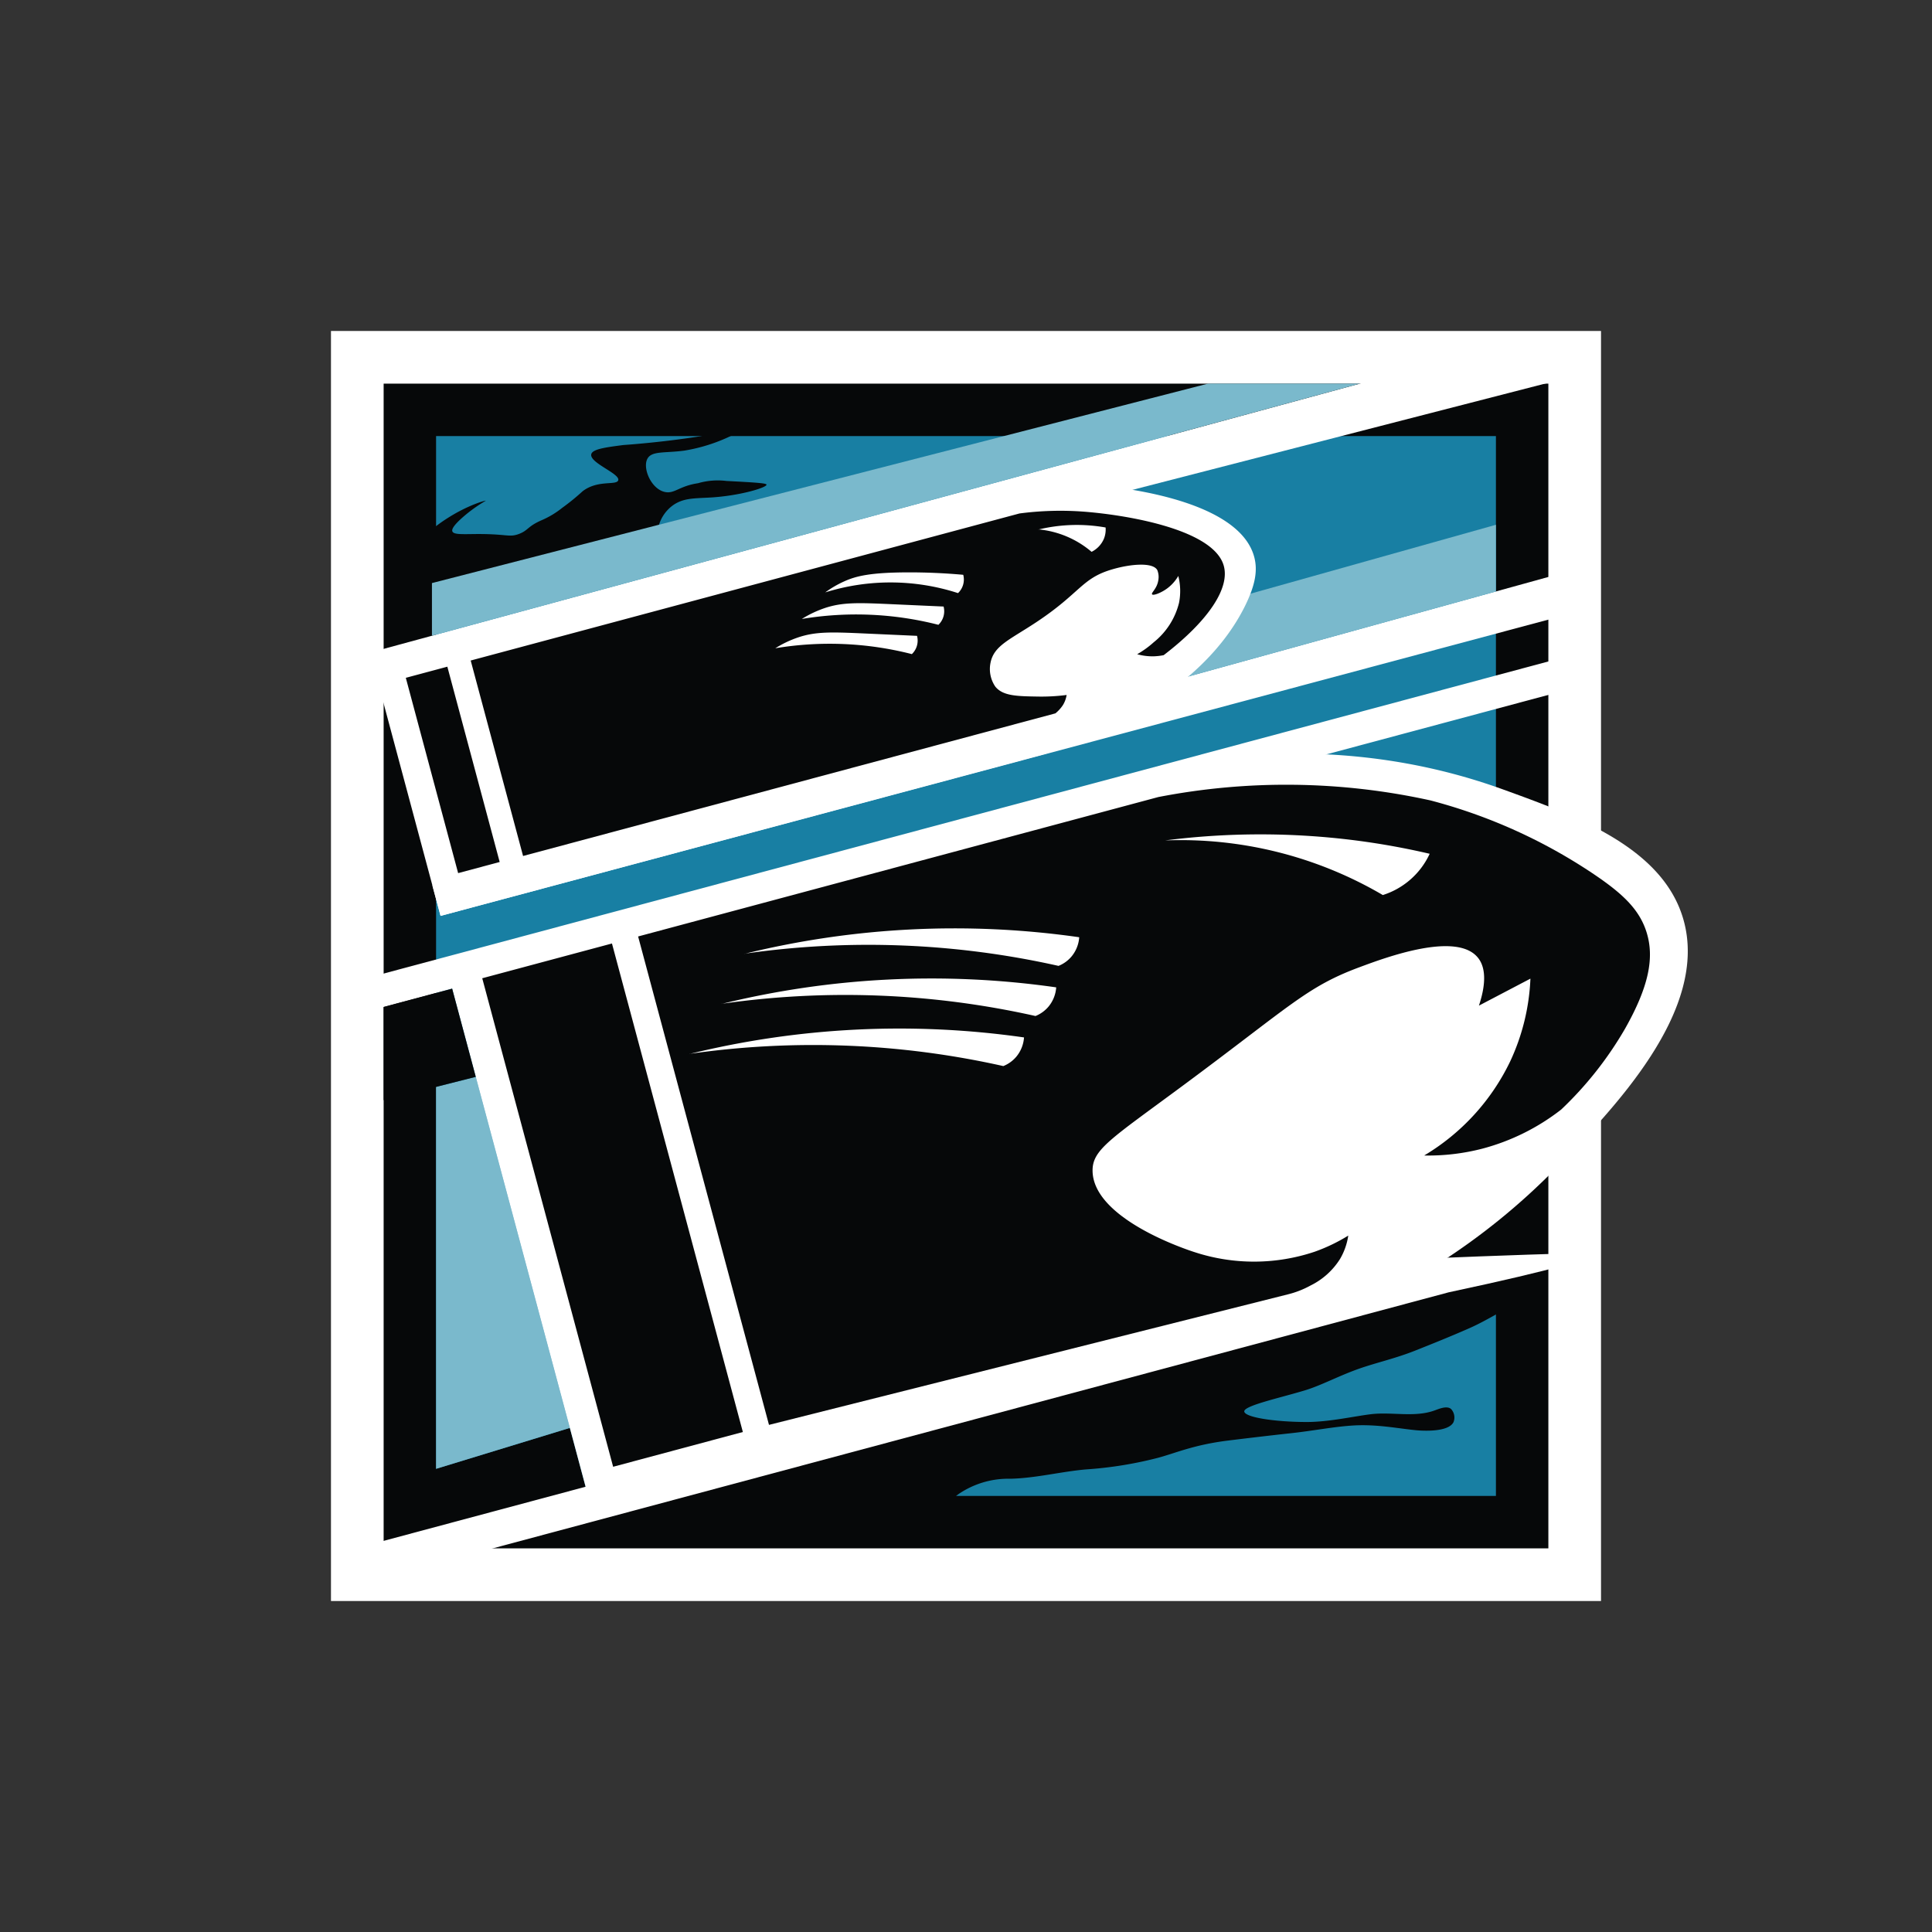 <svg xmlns="http://www.w3.org/2000/svg" viewBox="0 0 350 350">
    <rect x="0" y="0" width="350" height="350" fill="#333333" stroke="none"/>
    <defs>
        <clipPath id="a">
            <path fill="none" d="M79 79h192v192H79z"/>
        </clipPath>
    </defs>
    <path fill="#fff" d="M59.96 59.96h230.08v230.08H59.96z"/>
    <path fill="#060809" d="M69.5 69.5h211v211h-211z"/>
    <path fill="#187fa3" d="M79 79h192v192H79z"/>
    <path d="M75.36 99.39c.89-1 1.55-2.44 3.24-3.77 4.82-3.79 9.36-5 9.41-4.91a26.19 26.19 0 0 0-4.7 3.47c-1.26 1.2-1.48 1.76-1.36 2.08.22.57 1.55.52 3.86.49 6-.08 6.36.66 8.15 0s1.52-1.36 4.19-2.52a16 16 0 0 0 3.7-2.23 40.72 40.72 0 0 0 3.69-3c2.78-2.14 6.16-1 6.46-2 .35-1.2-5.19-3.13-4.89-4.69.18-.95 2.59-1.27 5.83-1.69 0 0 6.64-.43 13.88-1.58a81.07 81.07 0 0 0 9.91-2.59A31.09 31.09 0 0 1 124 81.63c-3.62.49-6 0-6.75 1.54-.84 1.73.72 5.36 3.13 5.94 1.79.43 2.6-1.05 6.07-1.57a12.78 12.78 0 0 1 5.15-.41c6 .31 7.24.43 7.26.68.05.5-4.73 2-10.15 2.32-3.07.17-5 .08-6.91 1.49a6.9 6.9 0 0 0-2.44 3.53c-.61 1.57-3.52 3.42-9.65 6-2.81 1.18-6.25 2.76-10.64 4.2-3.18 1-6.74 2.41-10.87 3.6-3.34 1-7.4 1.9-11.42 3-.78-4.09-.71-8.52-1.42-12.56zM160.7 274c5.87.83 9.21-.06 11.06-1.5.86-.67.84-1.05 1.84-1.8a16 16 0 0 1 9.46-2.81c4.59-.11 9.07-1.28 13.65-1.69a71 71 0 0 0 13.06-2.1c3.27-.88 6.51-2.37 12.79-3.14 3.83-.47 7.63-.92 11.31-1.32 4-.43 7.77-1.19 11.32-1.4 4.26-.25 8.12.55 11.36.86 1.35.13 5.83.35 6.76-1.45a2.27 2.27 0 0 0-.43-2.39c-.8-.7-2.39.06-3 .26-3.64 1.32-7.79.2-11.63.69-3.21.41-7.45 1.38-11.43 1.4-5.84 0-11.26-.84-11.41-1.89s6.33-2.44 10.94-3.83c3-.9 6.16-2.64 9.89-3.95 3.08-1.08 6.58-1.85 10.12-3.26 3.1-1.23 6.39-2.55 9.82-4.06 3.09-1.36 5.94-3.24 9.28-4.86 0-5.37.11-10.51.11-15.89-3.86 1.28-7.6 2.42-11.47 3.7s-7.78 2.4-11.64 3.69l-11.58 3.85c-3.86 1.28-7.7 2.65-11.56 3.93s-7.65 2.8-11.51 4.08-7.91 2-11.77 3.3-7.45 3.39-11.31 4.67-7.7 2.63-11.56 3.91-7.95 1.88-11.81 3.17-7.6 2.93-11.46 4.21-7.89 2.07-11.75 3.35-7.62 2.88-11.48 4.17-7.83 2.24-11.69 3.52-7.29 2.93-11.15 4.21c3.93 0 7.55-.26 11.47-.22s7.85.27 11.78.32l11.78.15z" fill="#060809"/>
    <path d="M78.33 160.41L283 103.83l-.62 7.92-202.57 54.17zM66 118.5l209.17-56.83 6.66 7.33L65 124.83l1-6.33z" fill="#fff"/>
    <path fill="#7ab9cc" d="M78.25 115.17v-9.54L218.83 69.5h27.51L78.25 115.17zm137.05 7.38l11.25-15L271 95.07v12.08z"/>
    <path fill="#fff" d="M67.24 176.974l215.75-57.81 1.514 5.651-215.75 57.81z"/>
    <path fill="#060809" d="M106.53 271l-3.3-12.32-26.4 8.07v6.96l30.35-.3-.65-2.41z"/>
    <path fill="#7ab9cc" d="M79 196.9l7.19-1.82 17.04 63.6L79 266.09V196.9z"/>
    <path d="M262.42 234.12L69 285.93l-1.66-6.21 193.38-51.82 7.28-.29c13.28-.49 19.91-.73 20-.21s-5 2.34-25.58 6.72z" fill="#fff"/>
    <g>
        <path d="M236.86 240.62l-129.19 34.62-27.23-101.62L209.63 139c16.52-3.25 39-4.55 62.62 4 13.16 4.77 28.85 10.44 32.67 23.42 4.87 16.53-12.61 34.49-23.25 45.42a120.29 120.29 0 0 1-44.81 28.78z" fill="#fff"/>
        <path fill="#060809" d="M87.362 177.22l23.501-6.297 23.713 88.499-23.5 6.297zm207.018 9.16c4.37-7.72 5.32-12.91 3.93-17.43-1.3-4.23-4.42-7.11-9.6-10.6A97 97 0 0 0 259.13 145a121.55 121.55 0 0 0-49.28-.61l-94.25 25.26 23.71 88.48 93.94-23.63a16.86 16.86 0 0 0 4.17-1.62 13.16 13.16 0 0 0 5.33-4.79 11.66 11.66 0 0 0 1.5-4.25 31.68 31.68 0 0 1-6.08 2.92 34.55 34.55 0 0 1-21.75.08c-1.35-.43-18.36-6-18.49-14.71-.06-3.87 3.28-5.78 16.21-15.35 19.67-14.56 22.55-18 32.12-21.55 4.69-1.75 17.61-6.57 21.49-1.72.91 1.13 1.89 3.51.17 8.67l9.33-4.89a39.15 39.15 0 0 1-3.67 15A40 40 0 0 1 258 209.33a39.13 39.13 0 0 0 10.58-1.25 39.76 39.76 0 0 0 14.25-7.08 65 65 0 0 0 11.55-14.62z"/>
        <path d="M250.5 162.14a72.39 72.39 0 0 0-39.42-9.89 136.35 136.35 0 0 1 34.5 0 134.86 134.86 0 0 1 13.42 2.42 14 14 0 0 1-8.5 7.48zm-115.62 10.65a159.43 159.43 0 0 1 60.63-3 6.1 6.1 0 0 1-1.42 3.52 6 6 0 0 1-2.33 1.67 157.42 157.42 0 0 0-56.87-2.21zm-4.17 9.08a159.43 159.43 0 0 1 60.63-3 6.1 6.1 0 0 1-1.42 3.52 6 6 0 0 1-2.33 1.67 157.42 157.42 0 0 0-56.87-2.21zm-5.83 9.07a159.43 159.43 0 0 1 60.63-3 6.1 6.1 0 0 1-1.42 3.52 6 6 0 0 1-2.33 1.67 157.42 157.42 0 0 0-56.87-2.21z" fill="#fff"/>
        <path fill="#060809" d="M69.5 182.42l12.41-3.32 4.28 15.98-16.69 4.23v-16.89z"/>
    </g>
    <g>
        <path d="M189.44 136.55L79.81 165.92 67.24 119l109.62-29.38a64.11 64.11 0 0 1 20.88-1.8c2.86.23 26.7 2.15 29.5 13.18.6 2.36.18 4.93-1.62 8.63-7.96 16.27-28.11 24.17-36.18 26.92z" fill="#fff"/>
        <path fill="#060809" d="M73.517 122.793l7.524-2.017 9.48 35.382-7.524 2.016zM221.66 102.37c-2.08-6.76-18.73-9.23-25.75-9.71a56.61 56.61 0 0 0-11.23.36l-99.41 26.64 9.49 35.41 96.44-25.84a6.68 6.68 0 0 0 1.36-1.5 5 5 0 0 0 .67-1.83 35.66 35.66 0 0 1-5.12.29c-3.9-.06-6.4-.1-7.79-1.79a5.64 5.64 0 0 1-.87-4.37c.63-3.09 3.51-4.15 8.25-7.29 8.14-5.39 8.22-8 13.88-9.62 3.19-.93 7.28-1.32 8.08.17a3.33 3.33 0 0 1 .17 1.88c-.25 1.51-1.33 2.22-1.12 2.5s1.64-.26 2.75-1.08a7.52 7.52 0 0 0 2-2.25 11.07 11.07 0 0 1 .13 4.88 13.18 13.18 0 0 1-4.58 7.13 17.2 17.2 0 0 1-3 2.17 10.38 10.38 0 0 0 2.92.38 11 11 0 0 0 1.88-.21c7.99-6.12 12.13-12.17 10.85-16.32z"/>
        <path d="M188.09 95.9a17.31 17.31 0 0 1 9.66 4.07 4.69 4.69 0 0 0 2.25-2.41 4.48 4.48 0 0 0 .29-2 29.7 29.7 0 0 0-12.18.37zm-14.53 11.54a3.38 3.38 0 0 0 .94-3.31c-3.9-.35-7.22-.44-9.75-.44-7.1 0-9.7.68-11.81 1.63a18.89 18.89 0 0 0-3.44 2 39.64 39.64 0 0 1 24.06.13zm-3.56 5.75a3.38 3.38 0 0 0 .94-3.31l-9.75-.44c-5.71-.25-8.63-.36-11.87.75a19.63 19.63 0 0 0-4.06 1.94 60 60 0 0 1 24.74 1.06zm-4.81 5.31a3.38 3.38 0 0 0 .94-3.31l-9.75-.44c-5.71-.25-8.63-.36-11.87.75a19.63 19.63 0 0 0-4.06 1.94 60 60 0 0 1 24.75 1.06z" fill="#fff"/>
    </g>
</svg>
